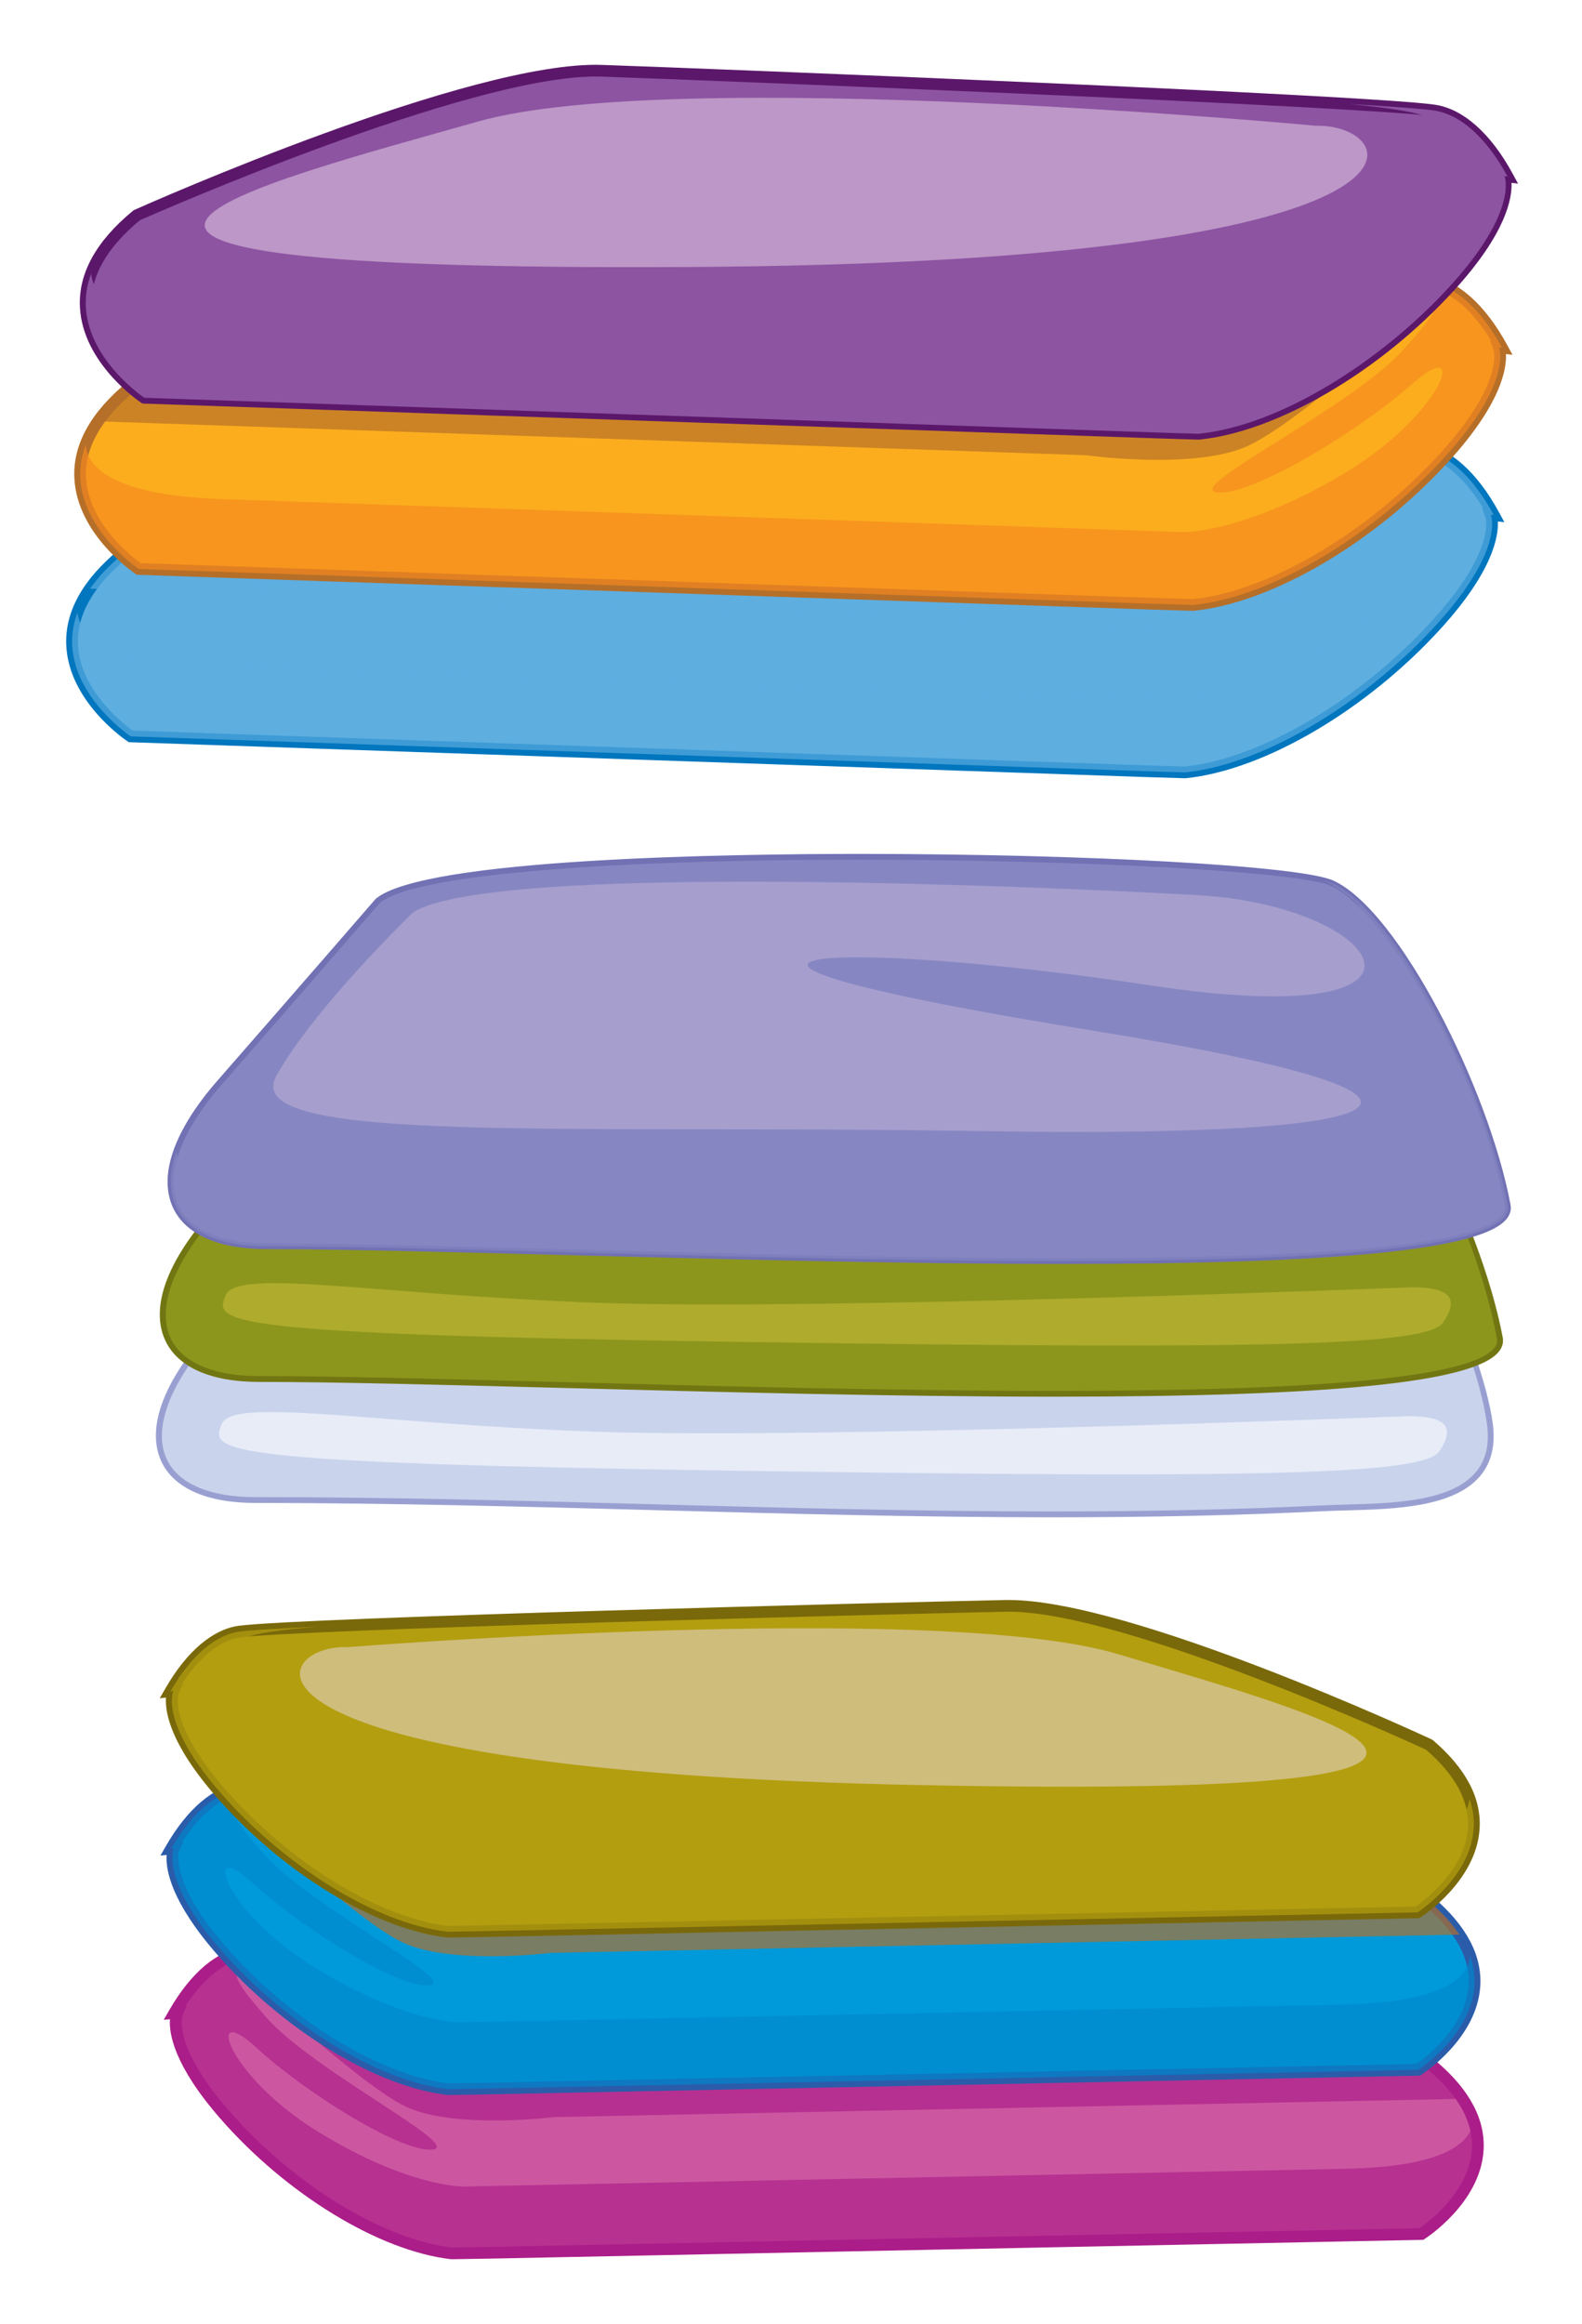 <!-- <?xml version="1.0" encoding="utf-8"?> -->
<!-- Generator: Adobe Illustrator 27.5.0, SVG Export Plug-In . SVG Version: 6.00 Build 0)  -->
<svg version="1.1" id="Layer_1" xmlns="http://www.w3.org/2000/svg" xmlns:xlink="http://www.w3.org/1999/xlink" x="0px" y="0px"
	 viewBox="0 0 176.54 259.216" style="enable-background:new 0 0 176.54 259.216;" xml:space="preserve">
<g>
	<g>
		<g>
			<g>
				<path style="fill:#5EAEE0;" d="M160.296,69.681c7.711-8.464,6.069-12.262,6.069-12.262l0.338,0.038
					c-2.488-4.581-5.428-6.955-8.198-7.358c-7.249-1.064-78.298-3.933-92.877-4.433c-14.579-0.5-51.888,16.112-51.888,16.112
					C0.435,72.707,14.579,82.14,14.579,82.14s65.601,2.251,112.983,3.875c1.626,0.057,3.183,0.099,4.694,0.142
					C141.289,85.239,152.613,78.112,160.296,69.681z"/>
				<path style="fill:#0076BE;" d="M132.281,86.811l-0.467-0.013c-1.38-0.039-2.799-0.079-4.274-0.13L14.371,82.786l-0.154-0.103
					c-0.266-0.177-6.511-4.411-6.821-10.66c-0.186-3.748,1.809-7.365,5.93-10.75l0.149-0.092
					c1.507-0.671,37.589-16.673,52.176-16.168c13.818,0.474,85.56,3.354,92.949,4.439c3.15,0.459,6.232,3.191,8.678,7.693
					l0.598,1.102l-0.727-0.082c0.084,1.708-0.591,5.612-6.37,11.956c-8.285,9.093-19.721,15.799-28.455,16.686L132.281,86.811z
					 M14.795,81.494l112.79,3.869c1.473,0.051,2.889,0.091,4.266,0.129l0.382,0.011c8.433-0.874,19.51-7.404,27.581-16.262
					c7.219-7.924,5.96-11.54,5.946-11.576l-0.381-1.001l0.122,0.012c-2.118-3.477-4.608-5.569-7.09-5.931
					c-7.342-1.078-79-3.953-92.806-4.427c-13.942-0.498-49.568,15.159-51.519,16.02c-3.738,3.091-5.551,6.328-5.387,9.62
					C8.954,77.06,13.877,80.833,14.795,81.494z"/>
			</g>
		</g>
		<g style="opacity:0.66;">
			<g>
				<path style="fill:#5EAEE0;" d="M166.703,57.457c-2.488-4.581-5.428-6.955-8.198-7.358c-1.314-0.193-4.746-0.448-9.543-0.734
					c13.014,1.247,11.996,2.452,6.741,8.312c-5.788,6.451-24.472,15.371-20.848,15.91c3.624,0.541,15.527-6.533,21.884-12.133
					c6.354-5.602,3.483,3.444-7.793,10.122c-11.273,6.682-17.957,6.453-17.957,6.453s-83.826-2.876-106.906-3.667
					C12.036,73.947,8.901,71.01,8.652,68.293c-2.961,7.908,5.927,13.847,5.927,13.847s65.601,2.251,112.983,3.875
					c1.626,0.057,3.183,0.099,4.694,0.142c9.032-0.917,20.357-8.044,28.039-16.476c7.711-8.464,6.069-12.262,6.069-12.262
					L166.703,57.457z"/>
			</g>
		</g>
	</g>
	<g style="opacity:0.67;">
		<g>
			<path style="fill:#5EAEE0;" d="M138.143,68.505c5.629-2.416,20.448-15.807,22.523-17.697c-0.724-0.366-1.448-0.607-2.161-0.709
				c-7.249-1.064-78.298-3.933-92.877-4.433c-14.579-0.5-51.888,16.112-51.888,16.112c-1.614,1.324-2.813,2.626-3.695,3.892
				l110.257,3.782C120.302,69.451,132.087,71.103,138.143,68.505z"/>
		</g>
	</g>
	<g>
		<g>
			<g>
				<g>
					<path style="fill:#FBAD1D;" d="M161.2,51.007c7.711-8.464,6.069-12.262,6.069-12.262l0.338,0.04
						c-2.49-4.582-5.429-6.954-8.198-7.359c-7.249-1.064-78.298-3.933-92.877-4.433s-51.89,16.112-51.89,16.112
						c-13.306,10.929,0.84,20.363,0.84,20.363s65.603,2.25,112.983,3.875c1.626,0.055,3.182,0.099,4.695,0.141
						C142.193,66.565,153.516,59.439,161.2,51.007z"/>
					<path style="fill:#B56F29;" d="M133.185,68.137l-0.043-0.001c-1.515-0.042-3.071-0.086-4.699-0.141L15.274,64.113L15.12,64.01
						c-0.266-0.177-6.512-4.412-6.822-10.661c-0.187-3.748,1.809-7.365,5.93-10.751l0.149-0.092
						c1.507-0.67,37.582-16.663,52.178-16.168c13.818,0.474,85.56,3.354,92.949,4.439c3.149,0.46,6.231,3.193,8.678,7.693
						l0.602,1.107l-0.729-0.085c0.082,1.709-0.596,5.613-6.371,11.953c-8.287,9.093-19.723,15.799-28.455,16.686L133.185,68.137z
						 M15.699,62.821l112.789,3.869c1.609,0.055,3.149,0.098,4.648,0.139c8.431-0.874,19.508-7.404,27.581-16.262
						c7.219-7.924,5.96-11.541,5.946-11.576l-0.383-1.006l0.12,0.013c-2.118-3.473-4.605-5.563-7.087-5.925
						c-7.342-1.078-78.999-3.953-92.805-4.427c-13.944-0.479-49.57,15.158-51.521,16.02c-3.736,3.089-5.548,6.323-5.387,9.613
						C9.851,58.371,14.78,62.158,15.699,62.821z"/>
				</g>
			</g>
			<g style="opacity:0.66;">
				<g>
					<path style="fill:#F6891F;" d="M167.607,38.784c-2.49-4.582-5.429-6.954-8.198-7.359c-1.314-0.193-4.748-0.448-9.543-0.734
						c13.014,1.247,11.997,2.452,6.742,8.312c-5.789,6.451-24.474,15.371-20.848,15.909c3.623,0.541,15.527-6.532,21.881-12.133
						c6.355-5.603,3.484,3.443-7.791,10.122c-11.274,6.681-17.956,6.452-17.956,6.452s-83.826-2.875-106.908-3.667
						c-12.045-0.413-15.18-3.351-15.43-6.067c-2.961,7.909,5.926,13.847,5.926,13.847s65.603,2.25,112.983,3.875
						c1.626,0.055,3.182,0.099,4.695,0.141c9.032-0.917,20.354-8.044,28.039-16.476c7.711-8.464,6.069-12.262,6.069-12.262
						L167.607,38.784z"/>
				</g>
			</g>
		</g>
		<g style="opacity:0.67;">
			<g>
				<path style="fill:#B56F29;" d="M139.048,49.831c5.629-2.416,20.448-15.807,22.521-17.696c-0.722-0.366-1.446-0.607-2.159-0.71
					c-7.249-1.064-78.298-3.933-92.877-4.433s-51.89,16.112-51.89,16.112c-1.614,1.323-2.812,2.626-3.693,3.892l110.257,3.782
					C121.206,50.778,132.988,52.429,139.048,49.831z"/>
			</g>
		</g>
		<g>
			<g>
				<g>
					<path style="fill:#8D54A2;" d="M161.819,31.908c7.711-8.465,6.068-12.261,6.068-12.261l0.339,0.04
						c-2.488-4.583-5.427-6.954-8.197-7.361c-7.25-1.061-78.298-3.933-92.878-4.433c-14.577-0.5-51.889,16.113-51.889,16.113
						c-13.307,10.931,0.84,20.361,0.84,20.361s65.604,2.25,112.984,3.875c1.625,0.056,3.182,0.102,4.693,0.141
						C142.814,47.466,154.137,40.339,161.819,31.908z"/>
					<path style="fill:#5B186A;" d="M133.805,49.038l-0.041-0.001c-1.514-0.04-3.072-0.085-4.699-0.141l-113.17-3.881l-0.154-0.103
						c-0.266-0.177-6.511-4.41-6.823-10.658c-0.187-3.748,1.809-7.365,5.931-10.751l0.15-0.092
						C16.504,22.738,52.578,6.727,67.174,7.24c13.808,0.473,85.519,3.351,92.95,4.439c3.152,0.463,6.234,3.197,8.677,7.696
						l0.602,1.108l-0.73-0.086c0.082,1.71-0.597,5.613-6.369,11.951c-8.286,9.093-19.722,15.798-28.456,16.686L133.805,49.038z
						 M16.319,43.721l112.79,3.868c1.608,0.055,3.149,0.101,4.646,0.14c8.433-0.874,19.511-7.404,27.582-16.261
						c7.218-7.924,5.959-11.54,5.945-11.575l-0.384-1.008l0.121,0.013c-2.114-3.472-4.601-5.562-7.085-5.926
						c-7.247-1.061-79.511-3.971-92.806-4.426c-0.208-0.007-0.423-0.011-0.641-0.011c-14.363,0-48.958,15.184-50.879,16.032
						c-3.736,3.09-5.549,6.324-5.388,9.614C10.472,39.273,15.4,43.059,16.319,43.721z"/>
				</g>
			</g>
			<g style="opacity:0.49;">
				<path style="fill:#ECDCEC;" d="M146.891,14.03c0,0-71.637-6.707-93.61-0.459C28.93,20.493-10.783,30.266,76.762,29.784
					C164.305,29.307,156.622,13.794,146.891,14.03z"/>
			</g>
			<g>
				<g>
					<path style="fill:#8D54A2;" d="M168.226,19.687c-2.488-4.583-5.427-6.954-8.197-7.361c-1.314-0.191-4.748-0.445-9.545-0.731
						c13.015,1.245,11.996,2.452,6.742,8.309c-5.786,6.453-24.471,15.371-20.847,15.912c3.622,0.538,15.527-6.536,21.883-12.135
						c6.355-5.6,3.483,3.444-7.793,10.125c-11.275,6.678-17.956,6.449-17.956,6.449s-83.827-2.875-106.909-3.667
						c-12.045-0.414-15.179-3.351-15.429-6.065c-2.961,7.909,5.927,13.845,5.927,13.845s65.604,2.25,112.984,3.875
						c1.625,0.056,3.182,0.102,4.693,0.141c9.034-0.917,20.356-8.044,28.039-16.476c7.711-8.465,6.068-12.261,6.068-12.261
						L168.226,19.687z"/>
				</g>
			</g>
		</g>
	</g>
</g>
<g>
	<g>
		<g>
			<g>
				<path style="fill:#CC57A0;" d="M25.041,235.847c-6.866-7.88-5.261-11.349-5.261-11.349l-0.311,0.03
					c2.407-4.177,5.168-6.319,7.725-6.655c6.69-0.884,72.059-2.595,85.47-2.865c13.41-0.27,47.265,15.484,47.265,15.484
					c11.944,10.217-1.3,18.702-1.3,18.702s-60.347,1.214-103.929,2.09c-1.497,0.03-2.929,0.05-4.32,0.069
					C42.104,250.393,31.882,243.695,25.041,235.847z"/>
				<path style="fill:#AB1D89;" d="M50.347,252.007l-0.042-0.005c-8.019-0.931-18.369-7.251-25.756-15.727
					c-5.12-5.876-5.704-9.425-5.584-11.042l-0.694,0.068l0.633-1.1c2.372-4.115,5.286-6.593,8.206-6.977
					c6.797-0.898,72.824-2.614,85.541-2.871l0.359-0.003c13.623,0,45.83,14.913,47.194,15.549l0.149,0.096
					c3.687,3.153,5.436,6.493,5.199,9.927c-0.401,5.805-6.319,9.66-6.571,9.821l-0.155,0.1l-0.185,0.004l-103.929,2.09
					c-1.414,0.028-2.771,0.048-4.091,0.066L50.347,252.007z M20.852,223.737l-0.479,1.035c-0.007,0.019-1.235,3.306,5.16,10.646
					c7.176,8.231,17.168,14.368,24.88,15.282l0.19-0.003c1.317-0.019,2.671-0.038,4.083-0.066l103.736-2.086
					c0.888-0.617,5.508-4.045,5.826-8.719c0.203-2.976-1.37-5.929-4.677-8.779c-1.841-0.85-33.552-15.39-46.563-15.39l-0.333,0.004
					c-12.705,0.256-78.647,1.968-85.396,2.859c-2.252,0.296-4.556,2.14-6.568,5.23L20.852,223.737z"/>
			</g>
		</g>
		<g style="opacity:0.66;">
			<g>
				<path style="fill:#AB1D89;" d="M19.47,224.528c2.407-4.177,5.168-6.319,7.725-6.655c1.214-0.161,4.378-0.351,8.792-0.55
					c-11.993,0.975-11.091,2.096-6.414,7.55c5.152,6.004,22.094,14.446,18.746,14.894c-3.344,0.449-14.101-6.206-19.794-11.436
					c-5.696-5.231-3.29,3.119,6.896,9.404c10.188,6.287,16.337,6.163,16.337,6.163s77.107-1.55,98.341-1.978
					c11.081-0.223,14.036-2.881,14.338-5.375c2.515,7.307-5.808,12.648-5.808,12.648s-60.347,1.214-103.929,2.09
					c-1.497,0.03-2.929,0.05-4.32,0.069c-8.275-0.961-18.498-7.658-25.339-15.507c-6.866-7.88-5.261-11.349-5.261-11.349
					L19.47,224.528z"/>
			</g>
		</g>
	</g>
	<g style="opacity:0.67;">
		<g>
			<path style="fill:#AB1D89;" d="M45.428,235.054c-5.109-2.294-18.381-14.793-20.235-16.558c0.675-0.326,1.347-0.539,2.002-0.623
				c6.69-0.884,72.059-2.595,85.47-2.865c13.41-0.27,47.265,15.484,47.265,15.484c1.45,1.236,2.517,2.449,3.295,3.623l-101.422,2.04
				C61.802,236.155,50.929,237.52,45.428,235.054z"/>
		</g>
	</g>
	<g>
		<g>
			<g>
				<g>
					<path style="fill:#009ADA;" d="M24.672,217.528c-6.865-7.881-5.26-11.348-5.26-11.348l-0.311,0.029
						c2.407-4.177,5.168-6.32,7.725-6.656c6.69-0.884,72.059-2.594,85.469-2.863c13.411-0.27,47.266,15.482,47.266,15.482
						c11.944,10.219-1.3,18.703-1.3,18.703s-60.348,1.214-103.93,2.09c-1.496,0.03-2.928,0.049-4.319,0.069
						C41.735,232.073,31.513,225.376,24.672,217.528z"/>
					<path style="fill:#2A5CAA;" d="M49.978,233.688l-0.042-0.005c-8.018-0.932-18.37-7.252-25.757-15.726
						c-5.122-5.88-5.703-9.429-5.583-11.044l-0.692,0.065l0.631-1.096c2.372-4.116,5.286-6.594,8.206-6.977
						c6.817-0.901,72.828-2.613,85.541-2.869l0.359-0.003c13.625,0,45.83,14.912,47.194,15.547l0.149,0.096
						c3.687,3.154,5.436,6.494,5.198,9.929c-0.4,5.805-6.318,9.659-6.57,9.82l-0.155,0.1l-0.185,0.004l-103.93,2.09
						c-1.214,0.024-2.386,0.041-3.529,0.058L49.978,233.688z M20.482,205.424l-0.478,1.031c-0.007,0.019-1.235,3.304,5.159,10.645
						c7.176,8.231,17.168,14.367,24.881,15.282l0.751-0.012c1.141-0.016,2.31-0.033,3.521-0.058l103.737-2.086
						c0.888-0.617,5.508-4.044,5.826-8.718c0.203-2.977-1.37-5.931-4.677-8.781c-1.841-0.85-33.55-15.387-46.563-15.387
						l-0.334,0.003c-12.7,0.255-78.626,1.963-85.395,2.857c-2.253,0.296-4.558,2.141-6.571,5.235L20.482,205.424z"/>
				</g>
			</g>
			<g style="opacity:0.66;">
				<g>
					<path style="fill:#0087CD;" d="M19.101,206.21c2.407-4.177,5.168-6.32,7.725-6.656c1.214-0.161,4.377-0.349,8.792-0.55
						c-11.993,0.978-11.091,2.098-6.415,7.552c5.153,6.003,22.094,14.445,18.747,14.893c-3.345,0.45-14.101-6.206-19.795-11.436
						c-5.696-5.231-3.289,3.12,6.896,9.404c10.188,6.287,16.338,6.163,16.338,6.163s77.107-1.551,98.34-1.977
						c11.082-0.223,14.037-2.881,14.339-5.375c2.515,7.307-5.808,12.648-5.808,12.648s-60.348,1.214-103.93,2.09
						c-1.496,0.03-2.928,0.049-4.319,0.069c-8.276-0.962-18.499-7.659-25.34-15.507c-6.865-7.881-5.26-11.348-5.26-11.348
						L19.101,206.21z"/>
				</g>
			</g>
		</g>
		<g style="opacity:0.67;">
			<g>
				<path style="fill:#B56F29;" d="M45.06,216.735c-5.109-2.294-18.381-14.793-20.235-16.557c0.675-0.327,1.346-0.539,2.002-0.624
					c6.69-0.884,72.059-2.594,85.469-2.863c13.411-0.27,47.266,15.482,47.266,15.482c1.45,1.237,2.517,2.45,3.294,3.625
					l-101.422,2.04C61.433,217.838,50.56,219.201,45.06,216.735z"/>
			</g>
		</g>
		<g>
			<g>
				<g>
					<path style="fill:#B39E0F;" d="M24.601,199.966c-6.867-7.88-5.261-11.348-5.261-11.348l-0.313,0.033
						c2.406-4.18,5.17-6.321,7.725-6.659c6.69-0.881,72.059-2.594,85.47-2.864c13.41-0.27,47.267,15.485,47.267,15.485
						c11.942,10.217-1.302,18.701-1.302,18.701s-60.347,1.214-103.931,2.09c-1.496,0.03-2.926,0.052-4.318,0.069
						C41.662,214.512,31.44,207.814,24.601,199.966z"/>
					<path style="fill:#7A690A;" d="M49.904,216.127l-0.041-0.005c-8.02-0.932-18.369-7.252-25.754-15.727
						c-5.114-5.868-5.703-9.415-5.585-11.035l-0.7,0.073l0.638-1.108c2.369-4.115,5.283-6.594,8.205-6.98
						c6.827-0.899,72.832-2.613,85.543-2.87l0.358-0.003c13.623,0,45.832,14.915,47.196,15.549l0.149,0.096
						c3.686,3.154,5.435,6.494,5.197,9.927c-0.401,5.805-6.319,9.659-6.571,9.82l-0.155,0.1l-0.185,0.004l-103.931,2.09
						c-1.497,0.03-2.929,0.052-4.323,0.069H49.904z M20.417,187.849l-0.483,1.044c-0.007,0.019-1.236,3.304,5.16,10.644
						c7.174,8.232,17.165,14.369,24.879,15.283c1.378-0.018,2.792-0.039,4.271-0.069l103.738-2.086
						c0.888-0.617,5.508-4.044,5.827-8.717c0.203-2.977-1.37-5.93-4.676-8.78c-1.841-0.85-33.554-15.39-46.564-15.39l-0.333,0.003
						c-12.697,0.255-78.618,1.965-85.397,2.858c-2.251,0.298-4.552,2.139-6.563,5.224L20.417,187.849z"/>
				</g>
			</g>
			<g style="opacity:0.49;">
				<path style="fill:#ECDCEC;" d="M38.782,183.731c0,0,66.01-5.232,86.04,0.797c22.197,6.679,58.438,16.178-22.002,14.594
					C22.382,197.543,29.849,183.387,38.782,183.731z"/>
			</g>
			<g style="opacity:0.72;">
				<g>
					<path style="fill:#B39E0F;" d="M19.028,188.651c2.406-4.18,5.17-6.321,7.725-6.659c1.215-0.158,4.377-0.347,8.791-0.547
						c-11.992,0.975-11.09,2.097-6.413,7.549c5.153,6.006,22.092,14.445,18.747,14.895c-3.345,0.448-14.101-6.208-19.797-11.438
						c-5.692-5.23-3.29,3.12,6.897,9.406c10.19,6.285,16.336,6.161,16.336,6.161s77.111-1.551,98.342-1.978
						c11.08-0.223,14.037-2.882,14.337-5.373c2.516,7.307-5.806,12.646-5.806,12.646s-60.347,1.214-103.931,2.09
						c-1.496,0.03-2.926,0.052-4.318,0.069c-8.276-0.962-18.498-7.659-25.337-15.507c-6.867-7.88-5.261-11.348-5.261-11.348
						L19.028,188.651z"/>
				</g>
			</g>
		</g>
	</g>
</g>
<g>
	<g>
		<path style="fill:#C9D3EC;" d="M40.867,128.781c0,0-8.492,9.798-17.638,20.25c-9.145,10.451-6.532,18.29,5.226,18.29
			c39.781,0,79.525,2.878,119.295,0.918c7.045-0.35,19.894,0.554,18.5-9.482c-1.272-9.145-9.791-27.793-18.908-31.937
			C140.156,123.555,49.358,121.596,40.867,128.781z"/>
		<path style="fill:#99A0D1;" d="M117.449,169.249c0,0-0.001,0-0.002,0c-14.832,0-29.911-0.407-44.493-0.801
			c-14.583-0.394-29.663-0.801-44.499-0.801c-5.385,0-9.104-1.66-10.471-4.674c-1.627-3.586,0.148-8.614,4.999-14.158
			c9.041-10.331,17.552-20.15,17.637-20.249c5.344-4.527,39.527-5.012,53.977-5.012c25.557,0,49.278,1.332,52.879,2.969
			c9.53,4.331,17.9,23.572,19.097,32.189c0.34,2.443-0.132,4.441-1.401,5.94c-2.963,3.499-9.573,3.68-14.884,3.826
			c-0.894,0.024-1.743,0.048-2.521,0.087C138.428,169.026,128.511,169.249,117.449,169.249z M94.598,124.209
			c-29.944,0-49.951,1.803-53.519,4.822c-0.049,0.063-8.562,9.882-17.603,20.215c-4.604,5.262-6.39,10.167-4.896,13.458
			c1.256,2.767,4.763,4.291,9.876,4.291c14.845,0,29.929,0.407,44.517,0.801c14.577,0.394,29.651,0.8,44.475,0.8
			c11.052,0,20.959-0.224,30.287-0.683c0.782-0.039,1.637-0.062,2.535-0.087c5.182-0.142,11.63-0.319,14.403-3.595
			c1.161-1.371,1.571-3.146,1.254-5.429c-1.354-9.731-10.001-27.722-18.72-31.684C143.736,125.541,119.644,124.209,94.598,124.209z"
			/>
	</g>
	<g>
		<path style="fill:#8C961C;" d="M41.302,115.28c0,0-8.492,9.798-17.638,20.25c-9.145,10.451-6.531,18.29,5.227,18.29
			c35.934,0,140.443,5.879,138.482-4.572c-2.432-12.965-12.41-32.661-19.596-35.928C140.592,110.055,49.793,108.095,41.302,115.28z"
			/>
		<path style="fill:#727612;" d="M117.66,155.794c-0.004,0-0.007,0-0.011,0c-17.72,0-37.498-0.52-54.948-0.978
			c-13.681-0.359-25.495-0.669-33.811-0.669c-5.385,0-9.102-1.66-10.471-4.674c-1.627-3.586,0.147-8.614,4.998-14.157
			c9.041-10.332,17.552-20.151,17.637-20.249c5.344-4.527,39.525-5.012,53.975-5.012c25.559,0,49.281,1.332,52.883,2.968
			c7.319,3.328,17.35,23.195,19.782,36.165c0.107,0.572-0.047,1.114-0.458,1.61C164.407,154.207,148.653,155.794,117.66,155.794z
			 M95.029,110.708c-29.942,0-49.948,1.803-53.517,4.822c-0.049,0.063-8.562,9.882-17.603,20.215
			c-4.604,5.262-6.389,10.168-4.896,13.458c1.256,2.767,4.763,4.291,9.876,4.291c8.324,0,20.143,0.311,33.828,0.67
			c17.445,0.458,37.219,0.977,54.931,0.978c0.002,0,0.009,0,0.011,0c30.366,0,46.415-1.557,49.073-4.761
			c0.285-0.344,0.39-0.695,0.318-1.073c-2.837-15.128-13.34-32.931-19.409-35.69C144.172,112.04,120.078,110.708,95.029,110.708z"/>
	</g>
	<g>
		<path style="fill:#8687C2;" d="M42.172,100.476c0,0-8.492,9.798-17.637,20.25c-9.146,10.448-6.533,18.287,5.225,18.287
			c35.935,0,140.443,5.879,138.484-4.572c-2.432-12.965-12.412-32.658-19.598-35.925C141.461,95.25,50.664,93.29,42.172,100.476z"/>
		<path style="fill:#7171B4;" d="M118.53,140.987c-0.004,0-0.007,0-0.011,0c-17.721,0-37.499-0.52-54.948-0.978
			c-13.681-0.359-25.496-0.669-33.812-0.669c-5.385,0-9.103-1.66-10.471-4.674c-1.626-3.585,0.149-8.612,5-14.155
			c9.04-10.332,17.551-20.15,17.636-20.249c5.345-4.527,39.525-5.012,53.975-5.012c25.558,0,49.28,1.332,52.882,2.968
			c7.321,3.328,17.352,23.193,19.784,36.162c0.107,0.572-0.047,1.114-0.459,1.61C165.277,139.399,149.523,140.987,118.53,140.987z
			 M95.899,95.903c-29.942,0-49.948,1.803-53.517,4.822c-0.049,0.063-8.562,9.882-17.602,20.215
			c-4.604,5.261-6.39,10.164-4.897,13.455c1.256,2.767,4.763,4.291,9.876,4.291c8.324,0,20.143,0.311,33.828,0.67
			c17.446,0.458,37.22,0.977,54.932,0.978c0,0,0.008,0,0.01,0c30.366,0,46.416-1.557,49.075-4.761
			c0.285-0.344,0.39-0.695,0.318-1.073c-2.837-15.126-13.341-32.928-19.411-35.688C145.041,97.236,120.947,95.903,95.899,95.903z"/>
	</g>
	<g>
		<path style="fill:#E7ECF7;" d="M157.143,157.959c0,0-65.76,2.613-90.582,1.74c-24.822-0.87-40.5-3.919-41.807-0.87
			c-1.307,3.049-1.307,4.356,57.484,5.226c58.789,0.87,76.643,0.436,78.387-2.177C162.367,159.266,161.498,157.959,157.143,157.959z
			"/>
	</g>
	<g style="opacity:0.59;">
		<path style="fill:#C6BA3A;" d="M157.578,143.588c0,0-65.76,2.613-90.582,1.74c-24.822-0.87-40.499-3.919-41.806-0.87
			c-1.307,3.05-1.307,4.356,57.483,5.226c58.791,0.87,76.645,0.436,78.387-2.176C162.803,144.895,161.934,143.588,157.578,143.588z"
			/>
	</g>
	<g style="opacity:0.35;">
		<path style="fill:#E2C9E1;" d="M46.091,101.787c0,0-10.886,10.454-15.241,18.195c-4.355,7.744,31.79,5.423,79.26,6.195
			c47.467,0.773,58.576-3.653,11.756-11.227c-54.876-8.878-29.178-10.454,6.531-5.032c35.711,5.42,26.129-8.905,5.227-10.068
			C112.719,98.689,54.365,96.367,46.091,101.787z"/>
	</g>
	<g style="opacity:0.61;">
		<g>
			<path style="fill:#8687C2;" d="M168.244,134.441c-2.432-12.965-12.412-32.658-19.598-35.925c-0.176-0.082-0.416-0.161-0.689-0.24
				c1.68,1.016,2.926,1.917,3.523,2.634c4.354,5.226,12.193,22.21,11.758,28.308c-0.438,6.097-14.371,3.92-14.371,3.92
				s-101.903,0.87-117.581,0c-9.411-0.523-11.444-2.93-11.567-4.77c-2.281,6.399,1.396,10.645,10.041,10.645
				C65.694,139.013,170.203,144.892,168.244,134.441z"/>
		</g>
	</g>
</g>
</svg>
